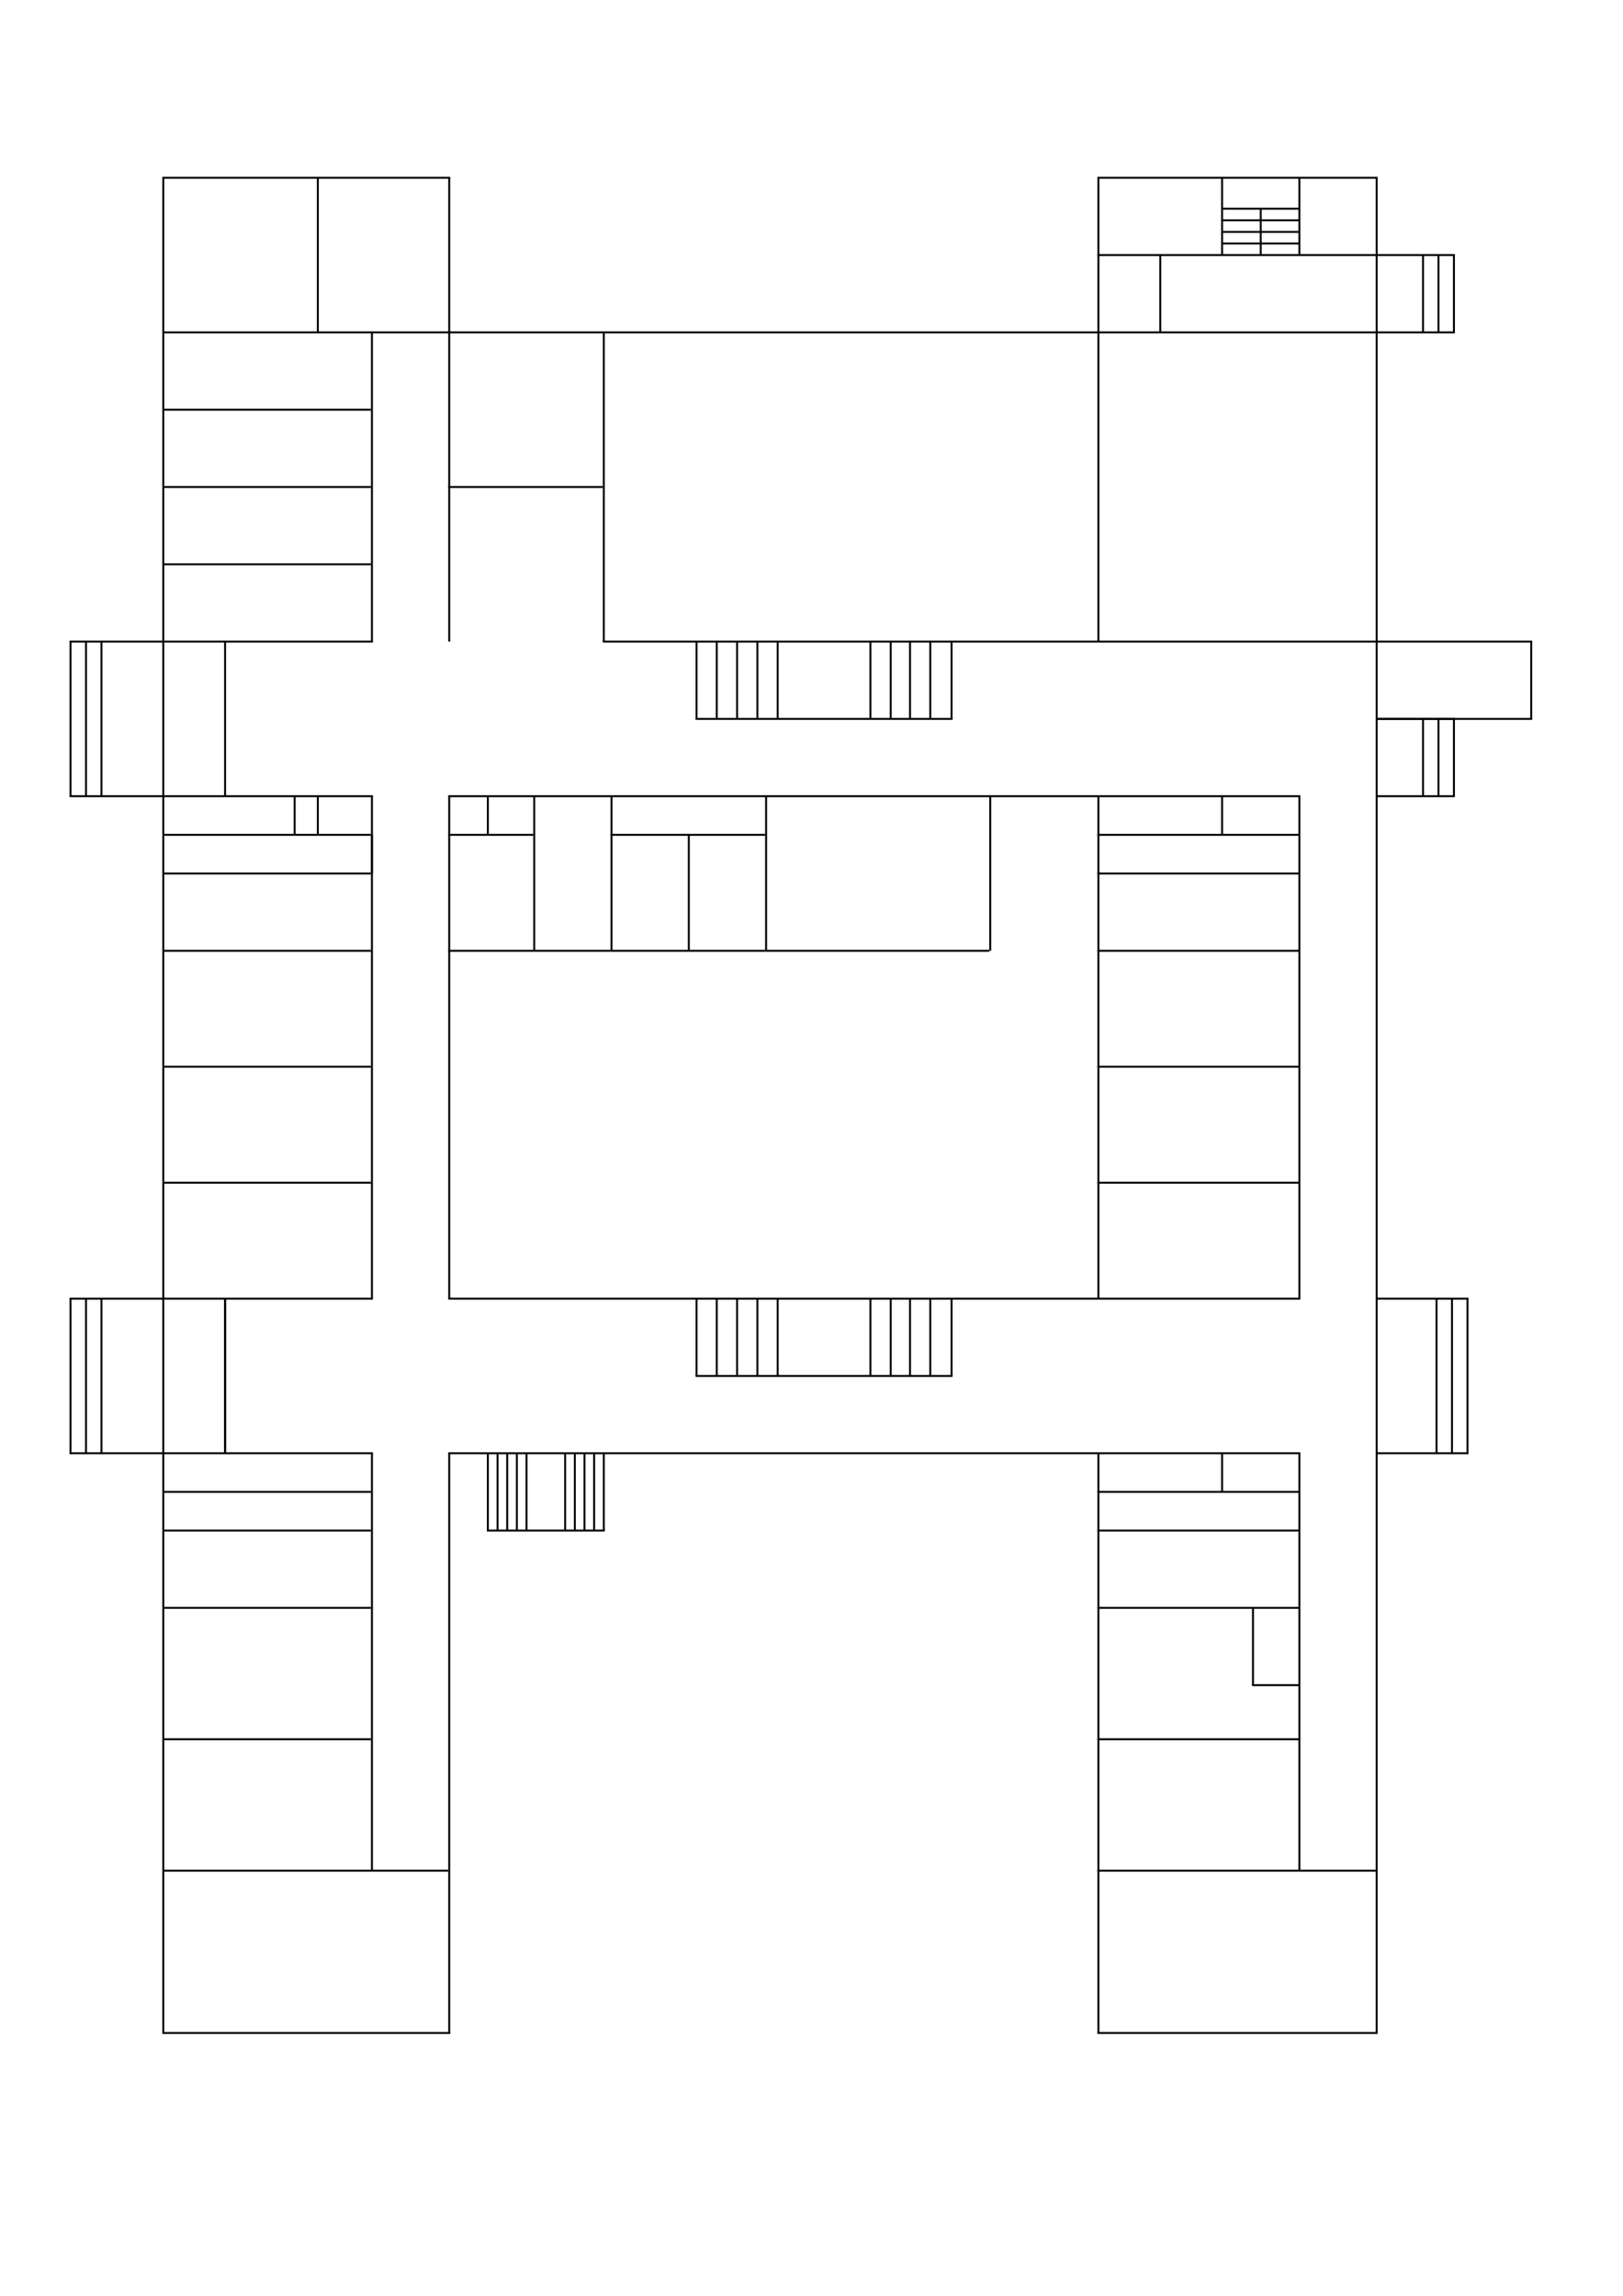 <svg width="210" height="297" viewBox="0 0 210 297" fill="none" xmlns="http://www.w3.org/2000/svg">
<rect width="210" height="297" fill="white"/>
<line x1="21.125" y1="23" x2="21.125" y2="263" stroke="black" stroke-width="0.25"/>
<line x1="48.125" y1="103" x2="48.125" y2="168" stroke="black" stroke-width="0.25"/>
<line x1="48.125" y1="43" x2="48.125" y2="83" stroke="black" stroke-width="0.25"/>
<line x1="48.125" y1="188" x2="48.125" y2="242" stroke="black" stroke-width="0.25"/>
<line x1="58.125" y1="188" x2="58.125" y2="263" stroke="black" stroke-width="0.25"/>
<line x1="41.125" y1="23" x2="41.125" y2="43" stroke="black" stroke-width="0.25"/>
<line x1="58.125" y1="23" x2="58.125" y2="43" stroke="black" stroke-width="0.25"/>
<line x1="178.125" y1="23" x2="178.125" y2="43" stroke="black" stroke-width="0.25"/>
<line x1="178.125" y1="43" x2="178.125" y2="83" stroke="black" stroke-width="0.25"/>
<line x1="142.125" y1="43" x2="142.125" y2="83" stroke="black" stroke-width="0.25"/>
<line x1="168.125" y1="103" x2="168.125" y2="168" stroke="black" stroke-width="0.25"/>
<line x1="158.125" y1="188" x2="158.125" y2="193" stroke="black" stroke-width="0.25"/>
<line x1="142.125" y1="188" x2="142.125" y2="198" stroke="black" stroke-width="0.25"/>
<line x1="63.125" y1="188" x2="63.125" y2="198" stroke="black" stroke-width="0.25"/>
<line x1="68.125" y1="188" x2="68.125" y2="198" stroke="black" stroke-width="0.25"/>
<line x1="66.875" y1="188" x2="66.875" y2="198" stroke="black" stroke-width="0.25"/>
<line x1="65.625" y1="188" x2="65.625" y2="198" stroke="black" stroke-width="0.25"/>
<line x1="64.375" y1="188" x2="64.375" y2="198" stroke="black" stroke-width="0.25"/>
<line x1="73.125" y1="188" x2="73.125" y2="198" stroke="black" stroke-width="0.25"/>
<line x1="74.375" y1="188" x2="74.375" y2="198" stroke="black" stroke-width="0.25"/>
<line x1="75.625" y1="188" x2="75.625" y2="198" stroke="black" stroke-width="0.25"/>
<line x1="76.875" y1="188" x2="76.875" y2="198" stroke="black" stroke-width="0.25"/>
<line x1="78.125" y1="188" x2="78.125" y2="198" stroke="black" stroke-width="0.25"/>
<line x1="142.125" y1="198" x2="142.125" y2="208" stroke="black" stroke-width="0.25"/>
<line x1="168.125" y1="225" x2="168.125" y2="242" stroke="black" stroke-width="0.25"/>
<line x1="168.125" y1="188" x2="168.125" y2="208" stroke="black" stroke-width="0.25"/>
<line x1="168.125" y1="208" x2="168.125" y2="218" stroke="black" stroke-width="0.25"/>
<line x1="162.125" y1="208" x2="162.125" y2="218" stroke="black" stroke-width="0.25"/>
<line x1="168.125" y1="218" x2="168.125" y2="225" stroke="black" stroke-width="0.25"/>
<line x1="178.125" y1="168" x2="178.125" y2="188" stroke="black" stroke-width="0.25"/>
<line x1="142.125" y1="108" x2="142.125" y2="113" stroke="black" stroke-width="0.25"/>
<line x1="142.125" y1="103" x2="142.125" y2="108" stroke="black" stroke-width="0.25"/>
<line x1="142.125" y1="113" x2="142.125" y2="123" stroke="black" stroke-width="0.25"/>
<line x1="142.125" y1="123" x2="142.125" y2="138" stroke="black" stroke-width="0.25"/>
<line x1="142.125" y1="138" x2="142.125" y2="153" stroke="black" stroke-width="0.25"/>
<line x1="142.125" y1="153" x2="142.125" y2="168" stroke="black" stroke-width="0.25"/>
<line x1="128.125" y1="103" x2="128.125" y2="123" stroke="black" stroke-width="0.25"/>
<line x1="58.125" y1="123" x2="58.125" y2="168" stroke="black" stroke-width="0.25"/>
<line x1="29.125" y1="168" x2="29.125" y2="188" stroke="black" stroke-width="0.25"/>
<line x1="29.125" y1="168" x2="29.125" y2="188" stroke="black" stroke-width="0.25"/>
<line x1="29.125" y1="83" x2="29.125" y2="103" stroke="black" stroke-width="0.25"/>
<line x1="13.125" y1="83" x2="13.125" y2="103" stroke="black" stroke-width="0.25"/>
<line x1="11.125" y1="83" x2="11.125" y2="103" stroke="black" stroke-width="0.25"/>
<line x1="9.125" y1="83" x2="9.125" y2="103" stroke="black" stroke-width="0.25"/>
<line x1="90.125" y1="168" x2="90.125" y2="178" stroke="black" stroke-width="0.25"/>
<line x1="100.625" y1="168" x2="100.625" y2="178" stroke="black" stroke-width="0.25"/>
<line x1="98" y1="168" x2="98" y2="178" stroke="black" stroke-width="0.25"/>
<line x1="95.37" y1="168" x2="95.37" y2="178" stroke="black" stroke-width="0.25"/>
<line x1="92.74" y1="168" x2="92.74" y2="178" stroke="black" stroke-width="0.25"/>
<line x1="112.625" y1="168" x2="112.625" y2="178" stroke="black" stroke-width="0.25"/>
<line x1="115.25" y1="168" x2="115.25" y2="178" stroke="black" stroke-width="0.25"/>
<line x1="117.75" y1="168" x2="117.75" y2="178" stroke="black" stroke-width="0.25"/>
<line x1="120.37" y1="168" x2="120.37" y2="178" stroke="black" stroke-width="0.25"/>
<line x1="123.125" y1="168" x2="123.125" y2="178" stroke="black" stroke-width="0.25"/>
<line x1="99.125" y1="103" x2="99.125" y2="123" stroke="black" stroke-width="0.25"/>
<line x1="79.125" y1="103" x2="79.125" y2="123" stroke="black" stroke-width="0.25"/>
<line x1="69.125" y1="103" x2="69.125" y2="123" stroke="black" stroke-width="0.25"/>
<line x1="58.125" y1="103" x2="58.125" y2="123" stroke="black" stroke-width="0.25"/>
<line x1="63.125" y1="103" x2="63.125" y2="108" stroke="black" stroke-width="0.25"/>
<line x1="41.125" y1="103" x2="41.125" y2="108" stroke="black" stroke-width="0.25"/>
<line x1="38.125" y1="103" x2="38.125" y2="108" stroke="black" stroke-width="0.25"/>
<line x1="48.125" y1="108" x2="48.125" y2="113" stroke="black" stroke-width="0.25"/>
<line x1="89.125" y1="108" x2="89.125" y2="123" stroke="black" stroke-width="0.25"/>
<line x1="158.125" y1="103" x2="158.125" y2="108" stroke="black" stroke-width="0.25"/>
<line x1="178.125" y1="103" x2="178.125" y2="168" stroke="black" stroke-width="0.25"/>
<line x1="58.125" y1="43" x2="58.125" y2="83" stroke="black" stroke-width="0.25"/>
<line x1="178.125" y1="83" x2="178.125" y2="103" stroke="black" stroke-width="0.25"/>
<line x1="78.125" y1="43" x2="78.125" y2="83" stroke="black" stroke-width="0.25"/>
<line x1="142.125" y1="33" x2="142.125" y2="43" stroke="black" stroke-width="0.25"/>
<line x1="150.125" y1="33" x2="150.125" y2="43" stroke="black" stroke-width="0.25"/>
<line x1="158.125" y1="23" x2="158.125" y2="33" stroke="black" stroke-width="0.25"/>
<line x1="168.125" y1="23" x2="168.125" y2="33" stroke="black" stroke-width="0.25"/>
<line x1="184.125" y1="33" x2="184.125" y2="43" stroke="black" stroke-width="0.25"/>
<line x1="186.125" y1="33" x2="186.125" y2="43" stroke="black" stroke-width="0.25"/>
<line x1="188.125" y1="33" x2="188.125" y2="43" stroke="black" stroke-width="0.25"/>
<line x1="163.125" y1="27" x2="163.125" y2="33" stroke="black" stroke-width="0.25"/>
<line x1="142.125" y1="23" x2="142.125" y2="33" stroke="black" stroke-width="0.25"/>
<path d="M21 43H41" stroke="black" stroke-width="0.25"/>
<path d="M21 23H41" stroke="black" stroke-width="0.25"/>
<path d="M41 43H58.25" stroke="black" stroke-width="0.25"/>
<path d="M58 63H78" stroke="black" stroke-width="0.25"/>
<path d="M58 43H178" stroke="black" stroke-width="0.25"/>
<path d="M78 83H142" stroke="black" stroke-width="0.25"/>
<line x1="90.125" y1="83" x2="90.125" y2="93" stroke="black" stroke-width="0.25"/>
<line x1="100.625" y1="83" x2="100.625" y2="93" stroke="black" stroke-width="0.25"/>
<line x1="98" y1="83" x2="98" y2="93" stroke="black" stroke-width="0.25"/>
<line x1="95.37" y1="83" x2="95.37" y2="93" stroke="black" stroke-width="0.25"/>
<line x1="92.74" y1="83" x2="92.74" y2="93" stroke="black" stroke-width="0.25"/>
<line x1="112.625" y1="83" x2="112.625" y2="93" stroke="black" stroke-width="0.25"/>
<line x1="115.25" y1="83" x2="115.25" y2="93" stroke="black" stroke-width="0.25"/>
<line x1="117.75" y1="83" x2="117.75" y2="93" stroke="black" stroke-width="0.25"/>
<line x1="120.37" y1="83" x2="120.37" y2="93" stroke="black" stroke-width="0.25"/>
<line x1="123.125" y1="83" x2="123.125" y2="93" stroke="black" stroke-width="0.25"/>
<path d="M90 93H123.25" stroke="black" stroke-width="0.25"/>
<path d="M142 83H178.25" stroke="black" stroke-width="0.25"/>
<path d="M178 83H198.25" stroke="black" stroke-width="0.25"/>
<path d="M178 93H198.25" stroke="black" stroke-width="0.25"/>
<path d="M142 23H178.25" stroke="black" stroke-width="0.25"/>
<path d="M142 33H178" stroke="black" stroke-width="0.25"/>
<path d="M158 27H168" stroke="black" stroke-width="0.25"/>
<path d="M178 43H188.25" stroke="black" stroke-width="0.25"/>
<line x1="184.125" y1="93" x2="184.125" y2="103" stroke="black" stroke-width="0.25"/>
<line x1="186.125" y1="93" x2="186.125" y2="103" stroke="black" stroke-width="0.25"/>
<line x1="188.125" y1="93" x2="188.125" y2="103" stroke="black" stroke-width="0.25"/>
<line x1="198.125" y1="83" x2="198.125" y2="93" stroke="black" stroke-width="0.25"/>
<path d="M178 103H188.25" stroke="black" stroke-width="0.25"/>
<path d="M178 93H188.25" stroke="black" stroke-width="0.25"/>
<path d="M178 33H188.25" stroke="black" stroke-width="0.25"/>
<path d="M158 28.5H168" stroke="black" stroke-width="0.25"/>
<path d="M158 30H168" stroke="black" stroke-width="0.25"/>
<path d="M158 31.5H168" stroke="black" stroke-width="0.25"/>
<path d="M41 23H58.25" stroke="black" stroke-width="0.25"/>
<path d="M58 103L168.25 103" stroke="black" stroke-width="0.25"/>
<path d="M21 103H48.25" stroke="black" stroke-width="0.25"/>
<path d="M21 83H48.25" stroke="black" stroke-width="0.25"/>
<path d="M9 83H21" stroke="black" stroke-width="0.25"/>
<line x1="13.125" y1="168" x2="13.125" y2="188" stroke="black" stroke-width="0.25"/>
<line x1="11.125" y1="168" x2="11.125" y2="188" stroke="black" stroke-width="0.25"/>
<line x1="9.125" y1="168" x2="9.125" y2="188" stroke="black" stroke-width="0.25"/>
<path d="M9 168H21" stroke="black" stroke-width="0.25"/>
<line x1="185.875" y1="188" x2="185.875" y2="168" stroke="black" stroke-width="0.25"/>
<line x1="187.875" y1="188" x2="187.875" y2="168" stroke="black" stroke-width="0.25"/>
<line x1="189.875" y1="188" x2="189.875" y2="168" stroke="black" stroke-width="0.25"/>
<path d="M190 188H178" stroke="black" stroke-width="0.25"/>
<path d="M190 168H178" stroke="black" stroke-width="0.25"/>
<path d="M9 188H21" stroke="black" stroke-width="0.25"/>
<path d="M9 103H21" stroke="black" stroke-width="0.25"/>
<path d="M21 73H48" stroke="black" stroke-width="0.25"/>
<path d="M21 63H48" stroke="black" stroke-width="0.25"/>
<path d="M21 53H48" stroke="black" stroke-width="0.25"/>
<path d="M142 108L168 108" stroke="black" stroke-width="0.25"/>
<path d="M142 113L168 113" stroke="black" stroke-width="0.25"/>
<path d="M142 123L168 123" stroke="black" stroke-width="0.25"/>
<path d="M142 138L168 138" stroke="black" stroke-width="0.25"/>
<path d="M21 138L48 138" stroke="black" stroke-width="0.25"/>
<path d="M21 153L48 153" stroke="black" stroke-width="0.25"/>
<path d="M21 168L48.25 168" stroke="black" stroke-width="0.25"/>
<path d="M21 188L48.25 188" stroke="black" stroke-width="0.25"/>
<path d="M21 193L48 193" stroke="black" stroke-width="0.25"/>
<path d="M21 198L48 198" stroke="black" stroke-width="0.25"/>
<path d="M21 208L48 208" stroke="black" stroke-width="0.25"/>
<path d="M21 225L48 225" stroke="black" stroke-width="0.25"/>
<path d="M58 188H168.25" stroke="black" stroke-width="0.25"/>
<path d="M63 198H78.25" stroke="black" stroke-width="0.25"/>
<path d="M142 153L168 153" stroke="black" stroke-width="0.25"/>
<path d="M142 193L168.25 193" stroke="black" stroke-width="0.25"/>
<path d="M142 198L168.25 198" stroke="black" stroke-width="0.25"/>
<path d="M142 208L168.25 208" stroke="black" stroke-width="0.25"/>
<path d="M142 225L168.25 225" stroke="black" stroke-width="0.25"/>
<path d="M142 242L178 242" stroke="black" stroke-width="0.25"/>
<path d="M142 263L178.25 263" stroke="black" stroke-width="0.25"/>
<path d="M162 218L168.25 218" stroke="black" stroke-width="0.25"/>
<path d="M99 123L128 123" stroke="black" stroke-width="0.25"/>
<path d="M79 123L99 123" stroke="black" stroke-width="0.25"/>
<path d="M58 168H168.25" stroke="black" stroke-width="0.25"/>
<path d="M90 178H123.25" stroke="black" stroke-width="0.25"/>
<path d="M58 123L79 123" stroke="black" stroke-width="0.25"/>
<path d="M21 123L48 123" stroke="black" stroke-width="0.25"/>
<path d="M79 108L99 108" stroke="black" stroke-width="0.25"/>
<path d="M58 108H63" stroke="black" stroke-width="0.25"/>
<path d="M38 108H41" stroke="black" stroke-width="0.25"/>
<path d="M21 108H38" stroke="black" stroke-width="0.25"/>
<path d="M41 108H48" stroke="black" stroke-width="0.25"/>
<path d="M21 113H48" stroke="black" stroke-width="0.25"/>
<path d="M63 108H69" stroke="black" stroke-width="0.25"/>
<path d="M21 242H58" stroke="black" stroke-width="0.25"/>
<path d="M21 263H58.25" stroke="black" stroke-width="0.25"/>
<line x1="142.125" y1="225" x2="142.125" y2="242" stroke="black" stroke-width="0.25"/>
<line x1="142.125" y1="242" x2="142.125" y2="263" stroke="black" stroke-width="0.25"/>
<line x1="178.125" y1="188" x2="178.125" y2="263" stroke="black" stroke-width="0.25"/>
<line x1="142.125" y1="208" x2="142.125" y2="225" stroke="black" stroke-width="0.25"/>
</svg>
